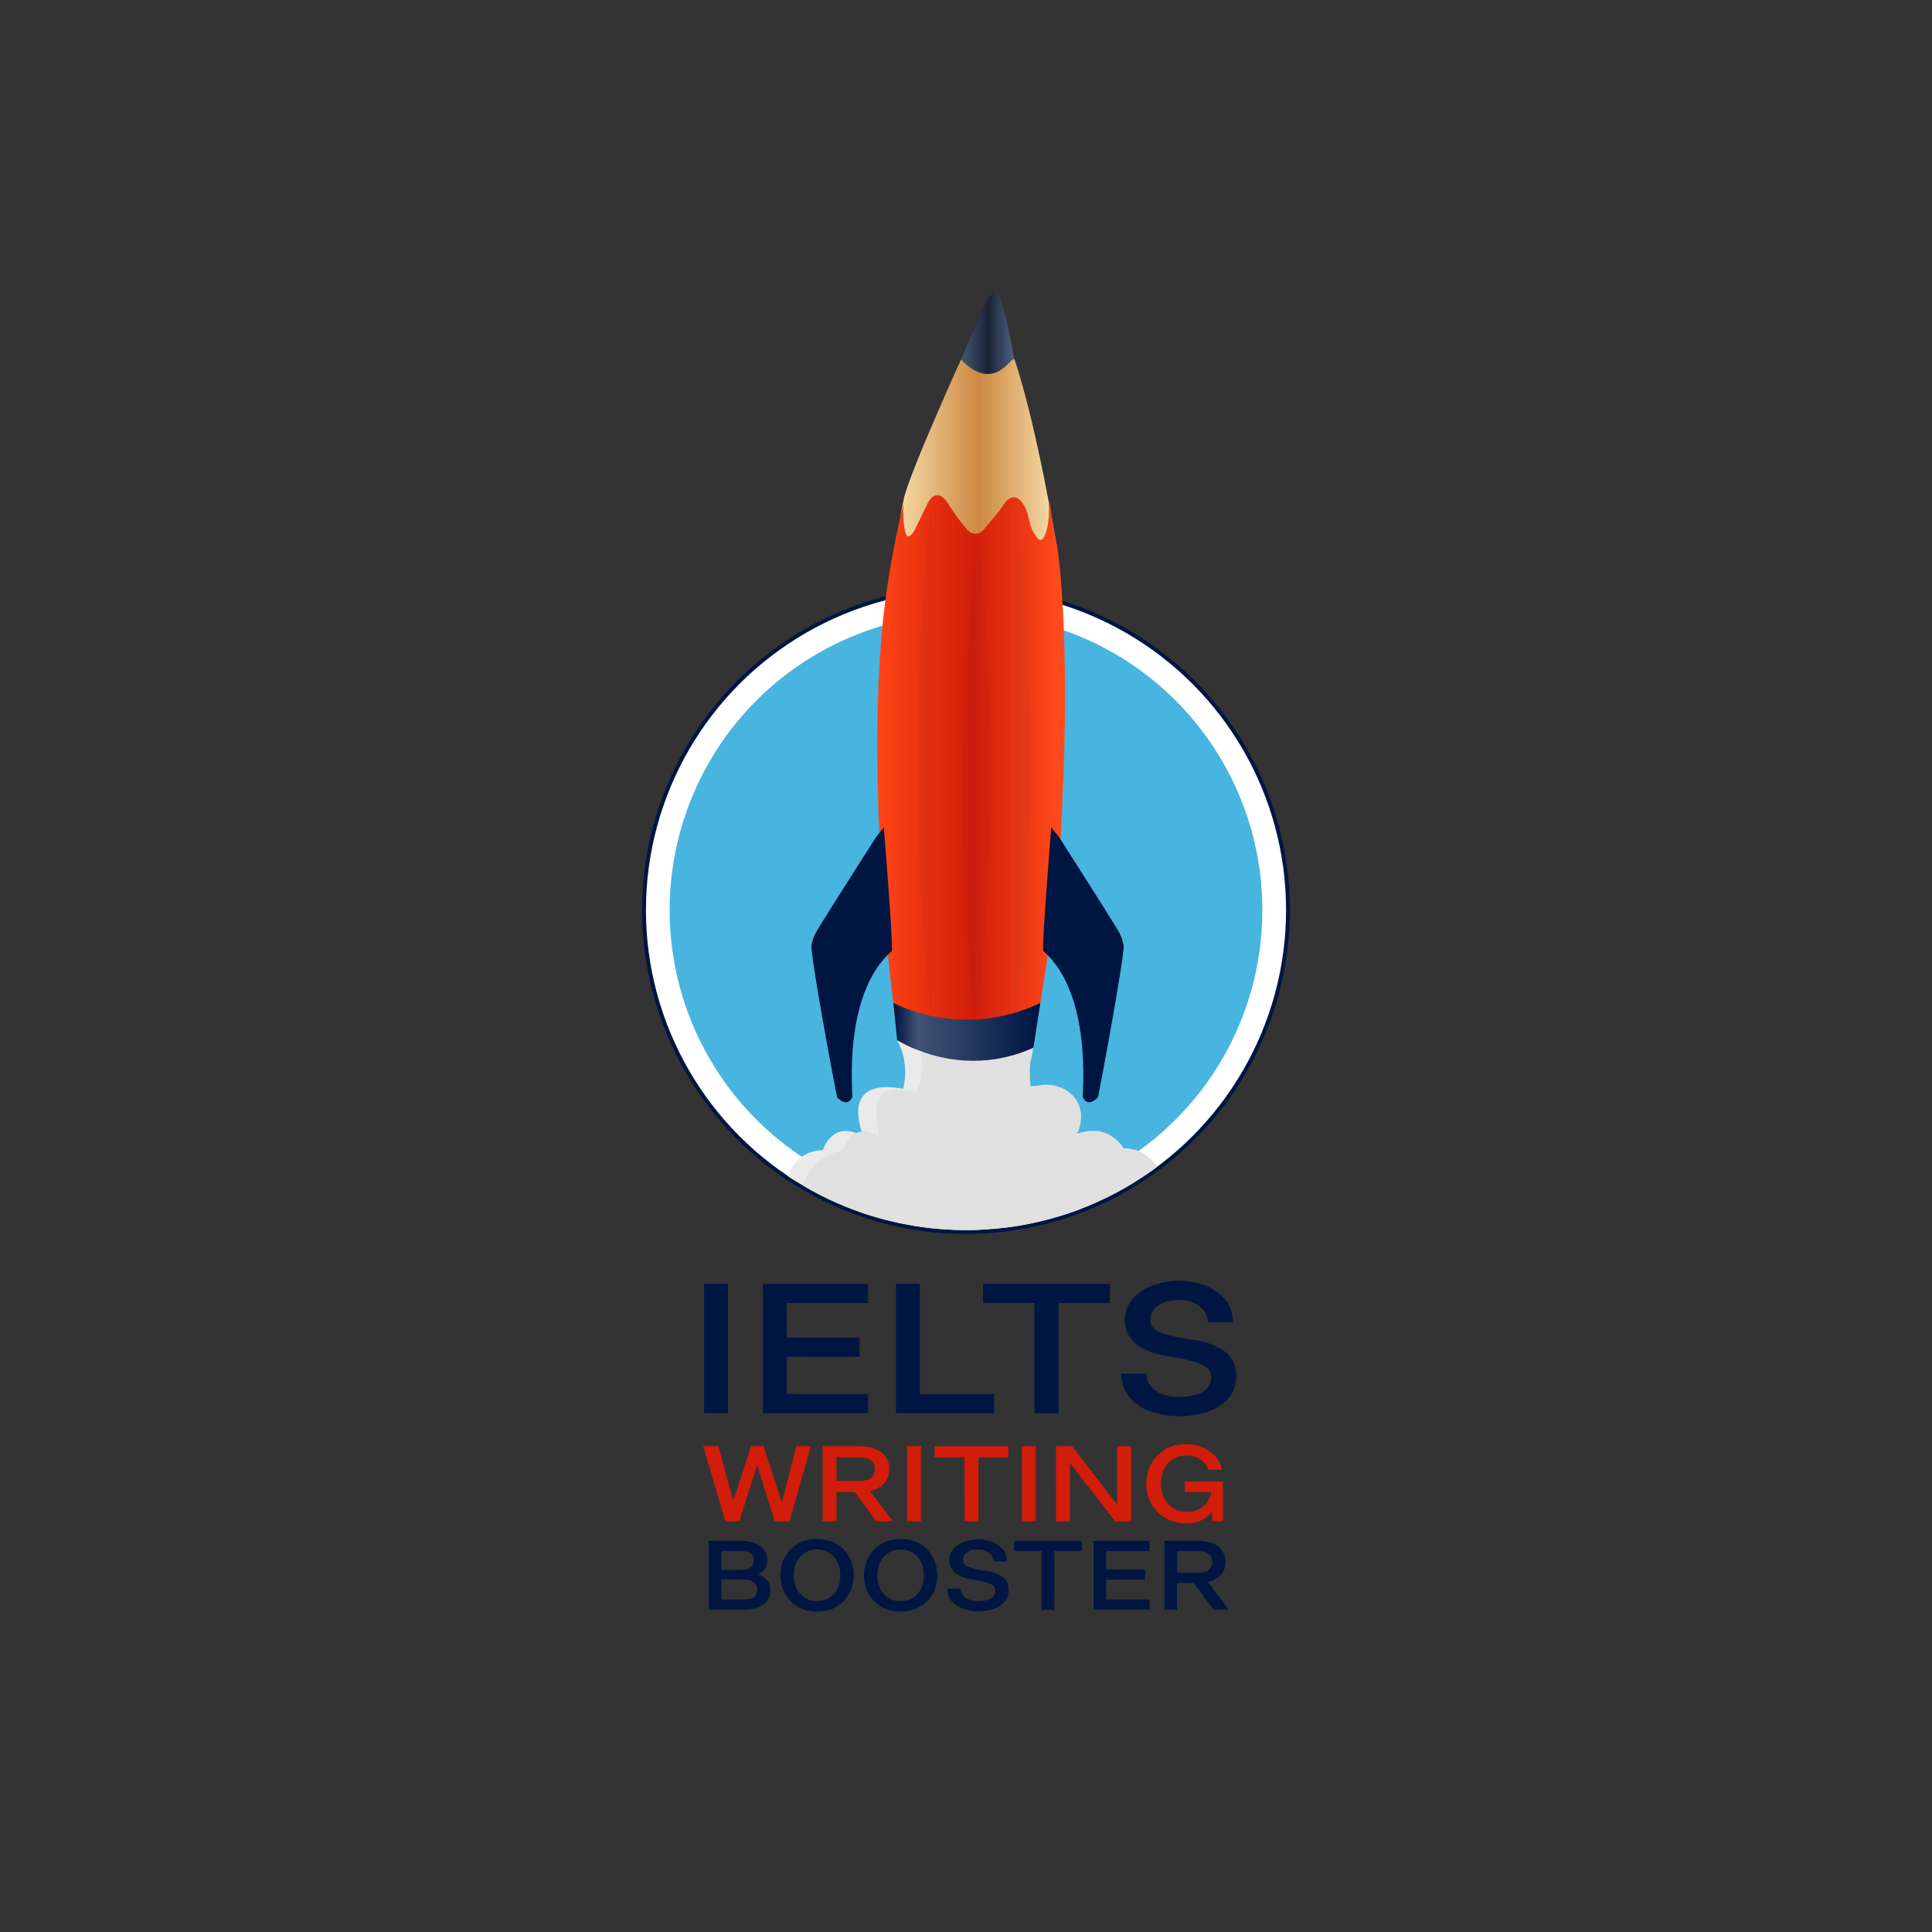 <?xml version="1.0" standalone="no"?>
<!DOCTYPE svg PUBLIC "-//W3C//DTD SVG 1.1//EN" "http://www.w3.org/Graphics/SVG/1.1/DTD/svg11.dtd">
<svg xmlns="http://www.w3.org/2000/svg" xmlns:xlink="http://www.w3.org/1999/xlink" version="1.1" x="0px" y="0px" viewBox="0 0 500 500" style="enable-background:new 0 0 500 500;" xml:space="preserve" width="500" height="500">
<rect x="0" y="0" width="500" height="500" fill="#333333" stroke="none"/>
<style type="text/css">
	.st0{fill:#E8E8E8;}
	.st1{fill:#BE231C;}
	.st2{fill:#FFFFFF;stroke:#001642;stroke-miterlimit:10;}
	.st3{fill:#48B4E0;}
	.st4{fill:url(#SVGID_1_);}
	.st5{fill:url(#SVGID_2_);}
	.st6{fill:url(#SVGID_3_);}
	.st7{fill:url(#SVGID_4_);}
	.st8{fill:url(#SVGID_5_);}
	.st9{fill:#EAEAEA;}
	.st10{fill:url(#SVGID_6_);}
	.st11{fill:#001642;}
	.st12{fill:#E0E0E0;}
	.st13{fill:url(#SVGID_7_);}
	.st14{opacity:0.04;fill:url(#SVGID_8_);}
	.st15{opacity:0.04;fill:url(#SVGID_9_);}
	.st16{opacity:0.04;fill:url(#SVGID_10_);}
	.st17{opacity:0.04;fill:url(#SVGID_11_);}
	.st18{fill:#D21D0B;}
</style>
<g id="Layer_1">
</g>
<g id="Layer_2">
	<path class="st0" d="M126.32,321.89"/>
	<path class="st1" d="M99.51,294.06"/>
	<path class="st0" d="M205.09,327.38"/>
	<g>
		<path class="st1" d="M250,330.73"/>
		<g>
			<g>
				<circle class="st2" cx="250" cy="235.52" r="83.33"/>
				<circle class="st3" cx="250" cy="235.52" r="76.7"/>
			</g>
			<path class="st1" d="M268.6,275.79"/>
			<linearGradient id="SVGID_1_" gradientUnits="userSpaceOnUse" x1="170.002" y1="170.731" x2="170.002" y2="170.731">
				<stop offset="8.039834e-03" style="stop-color:#001642"/>
				<stop offset="0.511" style="stop-color:#415376"/>
				<stop offset="0.977" style="stop-color:#001642"/>
			</linearGradient>
			<path class="st4" d="M170,170.73"/>
			<linearGradient id="SVGID_2_" gradientUnits="userSpaceOnUse" x1="242.513" y1="263.113" x2="242.513" y2="263.113">
				<stop offset="8.039834e-03" style="stop-color:#001642"/>
				<stop offset="0.169" style="stop-color:#415376"/>
				<stop offset="0.977" style="stop-color:#001642"/>
			</linearGradient>
			<path class="st5" d="M242.51,263.11"/>
			<linearGradient id="SVGID_3_" gradientUnits="userSpaceOnUse" x1="242.513" y1="128.076" x2="242.513" y2="128.076">
				<stop offset="8.039834e-03" style="stop-color:#001642"/>
				<stop offset="0.169" style="stop-color:#415376"/>
				<stop offset="0.977" style="stop-color:#001642"/>
			</linearGradient>
			<path class="st6" d="M242.51,128.08"/>
			<g id="pencil">
				<linearGradient id="SVGID_4_" gradientUnits="userSpaceOnUse" x1="248.676" y1="86.639" x2="262.531" y2="86.639">
					<stop offset="0.012" style="stop-color:#445774"/>
					<stop offset="0.511" style="stop-color:#1A2335"/>
					<stop offset="0.977" style="stop-color:#4B5F7D"/>
				</linearGradient>
				<path class="st7" d="M248.68,93.27c-0.07-0.14,0.32-0.89,0.38-1.03l6.06-13.93c0,0,2.49-5.55,4.15,0      c1.54,5.15,3.02,13.41,3.22,14.58c0.02,0.09,0.04,0.6,0.01,0.69l-1.55,3.54c-0.08,0.2-0.27,0.33-0.49,0.33l-8.72-0.16      c-0.19,0-0.36-0.11-0.45-0.28L248.68,93.27z"/>
				<linearGradient id="SVGID_5_" gradientUnits="userSpaceOnUse" x1="232.524" y1="117.122" x2="273.485" y2="117.122">
					<stop offset="8.039834e-03" style="stop-color:#F5DAA4"/>
					<stop offset="0.511" style="stop-color:#CD8842"/>
					<stop offset="0.977" style="stop-color:#F6DCA8"/>
				</linearGradient>
				<path class="st8" d="M248.69,93.08c0,0-13.36,29.46-14.77,35.95s-1.4,9.96-1.4,9.96l40.96,2.36c0,0-5.07-30.85-10.88-48.23      C262,91.28,257.78,102.27,248.69,93.08z"/>
				<path class="st9" d="M204,304.5c0.22-0.9,0.77-2.52,2.17-4c2.59-2.74,6.06-2.84,6.78-2.84c0,0,2.4-8.15,10.4-3.57      c0.45,0.26-7.09-15.51,10.4-12.32c0.37-1.52,0.79-4.08,0.28-7.17c-0.4-2.35-1.2-4.19-1.85-5.41c5.2,0.37,10.68,0.61,16.42,0.69      c6.6,0.09,12.87-0.05,18.79-0.35c-0.54,1.3-1.16,3.21-1.37,5.58c-0.23,2.55,0.09,4.67,0.42,6.09c0,0,17.49-2.55,11.75,12.51      c0,0,7.91-3.96,12.51,3.57c0.41-0.08,1.6-0.25,2.77,0.42c1.37,0.77,2.16,2.38,2.06,4.11c-5.1,2.57-29.08,14.25-53.91,13.4      c-5.75-0.2-16.77-0.57-29.35-6.26C208.7,307.33,205.89,305.69,204,304.5z"/>
				<linearGradient id="SVGID_6_" gradientUnits="userSpaceOnUse" x1="227.057" y1="200.88" x2="275.641" y2="200.88">
					<stop offset="8.039834e-03" style="stop-color:#FF4516"/>
					<stop offset="0.511" style="stop-color:#D21D0B"/>
					<stop offset="0.977" style="stop-color:#FF4B1C"/>
				</linearGradient>
				<path class="st10" d="M233.79,130.41c-1.14,4.75-2.63,11.56-3.92,19.81c-1.32,8.42-3.32,24.04-2.7,53.23      c0.34,16.08,1.49,37.1,4.75,61.85c0.11,1.3,0.22,2.6,0.33,3.89c1.52,0.92,2.83,1.54,3.76,1.93c0,0,5.8,2.44,13.57,2.45      c0.01,0,0.16,0,0.36,0c0.65,0,1.13,0.01,1.19,0.01c0.54,0,1.78-0.03,2.9-0.1c2.19-0.13,4.16-0.42,5.13-0.57      c5.32-0.9,7.58-1.32,7.75-1.41c0,0,0,0,0.01,0c0.11-0.06,0.2-0.09,0.26-0.12c0.05-0.02,0.04-0.01,0.05-0.02      c0.1-0.05,0.15-0.14,0.18-0.23c0.21-1.4,0.52-3.49,0.92-6.03c0.45-2.82,0.79-4.88,0.88-5.42c5.78-34.62,5.78-53.97,5.78-53.97      c0,0,0,0,0,0c0.01-0.13,1.75-29.86-0.51-56.7c-0.28-3.32-0.66-6-0.96-7.86c-0.68-4.23-1.11-5.17-1.54-9.09      c0,0-0.49-2.73-0.6-2.72c-0.08,0.01,0.62,5.12-0.91,9.02c-0.22,0.56-0.59,1.34-1.14,1.41c-0.39,0.05-0.92-0.4-1.77-1.84      c-1.51-2.55-0.95-4.32-2.55-7.13c-0.15-0.27-0.29-0.48-0.38-0.62c-0.42-0.58-1.21-1.48-2.23-1.49      c-1.15-0.02-2.15,0.98-3.06,2.52c-0.42,0.71-4.54,5.59-4.54,5.59s-2.14,3.04-4.72,0.03s-5.13-7.11-5.13-7.11s-2.54-3.89-4.9,0.6      c-0.26,0.48-3.24,6.71-3.24,6.71s-1.01,1.97-1.81,1.79c-0.38-0.09-0.57-0.64-0.69-1.07      C233.7,135.56,233.72,132.34,233.79,130.41z"/>
				<path class="st11" d="M226.74,216.62c-8.72,13.63-15.06,23.68-15.66,24.85c-0.33,0.63-0.56,1.28-0.56,1.28s-0.35,0.96-0.52,2.02      c-0.21,1.31,2.43,17.33,6.61,39.17c0,0,2.57,3.03,3.96,0c0.23-0.51-2.68-26.51,10.21-37.79c0.51-0.45-2.04-32.04-2.04-32.04      L226.74,216.62z"/>
				<path class="st11" d="M274.07,216.62c8.72,13.63,15.06,23.68,15.66,24.85c0.35,0.68,0.59,1.36,0.59,1.36s0.32,0.92,0.48,1.93      c0.2,1.3-2.44,17.33-6.61,39.17c0,0-2.57,3.03-3.96,0c-0.23-0.51,2.68-26.51-10.21-37.79c-0.51-0.45,2.04-32.04,2.04-32.04      L274.07,216.62z"/>
				<path class="st12" d="M207.73,306.77c0.36-1.14,1.41-3.94,4.2-6.23c2.45-2.01,4.98-2.6,6.17-2.8c0,0,2.18-8.02,9.47-3.52      c0,0,0.01,0,0.01,0c0.25-0.12-2.08-7.63,0.24-10.6c0.95-1.22,3.2-2.32,9.24-0.9c0.59-1.15,1.7-3.66,1.64-7.02      c-0.07-3.83-1.61-6.56-2.3-7.64c4,1,8.76,1.88,14.14,2.32c6.55,0.53,12.33,0.26,17.06-0.27c-0.03,0.21-0.07,0.52-0.13,0.9      c-0.36,2.31-0.84,3.91-0.88,4.41c-0.17,2.28-0.04,4.37,0.17,6.04c4.89-1.86,10.07-0.02,12.11,3.76      c2.18,4.02-0.18,8.43-0.36,8.75c0.53-0.28,3.91-2,7.76-0.53c2.92,1.12,4.34,3.39,4.75,4.1c0.38-0.09,0.74-0.13,1.09-0.14      c3.79-0.13,6.62,3.51,7.37,4.55c-3.78,2.82-8.36,5.74-13.77,8.32c-1.91,0.91-3.77,1.71-5.57,2.41      c-0.03,0.01-0.06,0.03-0.11,0.05c-1.04,0.48-1.89,0.77-2.99,1.13c-0.62,0.2-1.32,0.43-2.35,0.74c-0.54,0.17-1.42,0.43-2.56,0.74      c-0.59,0.16-1.6,0.44-2.94,0.76c-0.18,0.04-2.23,0.53-4.59,0.95c-0.36,0.06-0.71,0.12-1.42,0.24c-0.6,0.1-0.75,0.1-1.87,0.26      c-0.13,0.02-0.38,0.06-0.73,0.1c0,0-0.39,0.05-0.75,0.1c-0.88,0.11-1.96,0.15-1.96,0.15c-1.48,0.06-3.15,0.3-5.16,0.41      c-2.48,0.14-4.38,0.04-7.48-0.13c-1.02-0.06-2.1-0.11-3.54-0.25c-0.85-0.08-4.14-0.41-8.55-1.32c-2.91-0.6-5.09-1.2-5.66-1.36      c-2.54-0.71-6.14-1.85-10.3-3.66C213.64,310.1,210.5,308.44,207.73,306.77z"/>
				<linearGradient id="SVGID_7_" gradientUnits="userSpaceOnUse" x1="231.205" y1="267.052" x2="269.233" y2="267.052">
					<stop offset="8.039834e-03" style="stop-color:#001642"/>
					<stop offset="0.169" style="stop-color:#415376"/>
					<stop offset="0.977" style="stop-color:#001642"/>
				</linearGradient>
				<path class="st13" d="M231.21,259.58c3.48,1.67,10.24,4.34,19.13,4.32c8.77-0.03,15.43-2.67,18.9-4.33      c-0.6,3.86-1.2,7.72-1.8,11.58c-2.89,1.31-6.87,2.69-11.73,3.19c-11.19,1.16-19.88-3.08-23.52-5.14L231.21,259.58z"/>
				<linearGradient id="SVGID_8_" gradientUnits="userSpaceOnUse" x1="262.744" y1="196.924" x2="266.427" y2="196.924">
					<stop offset="8.039834e-03" style="stop-color:#001642"/>
					<stop offset="0.169" style="stop-color:#415376"/>
					<stop offset="0.977" style="stop-color:#001642"/>
				</linearGradient>
				<path class="st14" d="M262.74,129.41c2.05,18.7,3.43,39.26,3.65,61.41c0.26,26.93-1.25,51.62-3.65,73.63"/>
				
					<linearGradient id="SVGID_9_" gradientUnits="userSpaceOnUse" x1="239.976" y1="196.924" x2="243.659" y2="196.924" gradientTransform="matrix(-1 0 0 1 481.042 0)">
					<stop offset="8.039834e-03" style="stop-color:#001642"/>
					<stop offset="0.169" style="stop-color:#2A0200"/>
					<stop offset="0.977" style="stop-color:#001642"/>
				</linearGradient>
				<path class="st15" d="M241.07,129.41c-2.05,18.7-3.43,39.26-3.65,61.41c-0.26,26.93,1.25,51.62,3.65,73.63"/>
				<g>
					
						<linearGradient id="SVGID_10_" gradientUnits="userSpaceOnUse" x1="228.216" y1="206.38" x2="231.899" y2="206.38" gradientTransform="matrix(-1 0 0 1 481.042 0)">
						<stop offset="8.039834e-03" style="stop-color:#001642"/>
						<stop offset="0.169" style="stop-color:#2A0200"/>
						<stop offset="0.977" style="stop-color:#001642"/>
					</linearGradient>
					<path class="st16" d="M252.83,142.79c-2.05,17.62-3.43,36.97-3.65,57.84c-0.26,25.37,1.25,48.62,3.65,69.35"/>
					
						<linearGradient id="SVGID_11_" gradientUnits="userSpaceOnUse" x1="259.037" y1="199.752" x2="262.72" y2="199.752" gradientTransform="matrix(1 0 0 1 -6.211 0)">
						<stop offset="8.039834e-03" style="stop-color:#001642"/>
						<stop offset="0.169" style="stop-color:#2A0200"/>
						<stop offset="0.977" style="stop-color:#001642"/>
					</linearGradient>
					<path class="st17" d="M252.83,136.16c2.05,17.62,3.43,36.97,3.65,57.84c0.26,25.37-1.25,48.62-3.65,69.35"/>
				</g>
			</g>
		</g>
		<g>
			<g>
				<path class="st11" d="M182.22,351.08v-18.83h3.88h2.3v33.48h-6.18V351.08z"/>
				<path class="st11" d="M197.42,332.25h6.18h21.07v4.96h-21.07v8.96h18.89v4.96h-18.89v9.63h21.07v4.96h-21.07h-6.18V332.25z"/>
				<path class="st11" d="M257.3,360.77v4.96h-19.25h-6.18v-4.96v-28.52h6.18v28.52H257.3z"/>
				<path class="st11" d="M267.71,353.92v-16.71h-13.32v-4.96h27.67h5.21v2.97v2h-13.32v28.52h-6.24V353.92z"/>
				<path class="st11" d="M299.74,337.88c-1.37,0.97-2.06,2.2-2.06,3.69c0,0.89,0.3,1.61,0.91,2.18s1.41,1.01,2.42,1.33      c1.9,0.65,4.2,1.15,6.9,1.51c2.7,0.32,5.13,1.01,7.27,2.06c1.41,0.69,2.56,1.61,3.45,2.79s1.33,2.72,1.33,4.66      c0,1.37-0.22,2.58-0.67,3.63s-1.07,1.96-1.88,2.72c-1.45,1.45-3.31,2.5-5.57,3.15c-2.26,0.61-4.5,0.91-6.72,0.91      s-4.46-0.34-6.72-1.03c-2.3-0.69-4.18-1.8-5.63-3.33c-0.77-0.81-1.39-1.78-1.88-2.91c-0.44-1.09-0.67-2.34-0.67-3.75h6.48      c0,1.94,0.83,3.43,2.48,4.48c1.61,1.05,3.59,1.57,5.93,1.57c2.3,0,4.28-0.4,5.93-1.21c1.61-0.81,2.42-2.12,2.42-3.94      c0-0.93-0.3-1.67-0.91-2.24s-1.43-1.03-2.48-1.39c-1.86-0.69-4.14-1.21-6.84-1.57s-5.13-1.07-7.27-2.12      c-1.41-0.69-2.56-1.63-3.45-2.85c-0.93-1.17-1.39-2.72-1.39-4.66c0-1.25,0.24-2.38,0.73-3.39c0.44-1.01,1.05-1.88,1.82-2.6      c1.41-1.45,3.19-2.5,5.33-3.15s4.18-0.97,6.12-0.97c1.05,0,2.14,0.1,3.27,0.3s2.24,0.48,3.33,0.85      c1.98,0.77,3.69,1.92,5.15,3.45s2.18,3.57,2.18,6.12h-6.48c0-1.61-0.71-2.99-2.12-4.12c-1.41-1.09-3.19-1.63-5.33-1.63      C302.95,336.43,301.15,336.91,299.74,337.88z"/>
			</g>
			<g>
				<path class="st18" d="M204.31,393.71h-0.39h-1.51h-1.34h-0.56c-1.09-3.46-2.62-8.32-4.58-14.57c-1.12,3.56-2.65,8.41-4.59,14.57      h-0.18h-1.55h-0.18h-1.37h-0.32c-1.29-4.31-3.21-10.79-5.77-19.44h3.97c0.7,2.62,1.97,7.36,3.81,14.23      c1.24-3.81,2.78-8.55,4.63-14.23h3.06h0.18c0.87,2.66,2.43,7.5,4.71,14.53c0.99-3.86,2.25-8.7,3.77-14.53h3.76      C208.96,377.5,207.1,383.99,204.31,393.71z"/>
				<path class="st18" d="M231.07,393.71h-4.32c-0.97-1.33-2.82-3.85-5.54-7.56h-1.95h-2.78v3.52v4.04h-2.29h-1.3v-3.97v-3.23v-6.61      v-5.63h3.06h6.29c2.58,0,4.55,0.54,5.91,1.62c1.34,1.08,2,2.52,2,4.32s-0.67,3.25-2,4.32c-0.78,0.62-1.79,1.06-3.02,1.33      C226.38,387.51,228.36,390.13,231.07,393.71z M225.3,377.86c-0.73-0.47-1.75-0.7-3.06-0.7h-2.78h-2.99v2.99v0.7v2.43h2.92h2.85      c1.31,0,2.33-0.23,3.06-0.7c0.73-0.49,1.09-1.28,1.09-2.36S226.03,378.35,225.3,377.86z"/>
				<path class="st18" d="M234.76,385.2v-10.93h2.25h1.34v19.44h-3.59V385.2z"/>
				<path class="st18" d="M249.6,386.86v-9.7h-7.73v-2.88h16.07h3.02v1.72v1.16h-7.73v16.56h-3.62V386.86z"/>
				<path class="st18" d="M264.47,385.2v-10.93h2.25h1.34v19.44h-3.59V385.2z"/>
				<path class="st18" d="M273.29,385.2v-10.93h0.25h1.55h0.04h1.76h0.53c2.77,3.56,6.67,8.6,11.71,15.12v-4.18v-10.93h2.25h1.37      v19.44h-0.28h-3.34h-0.53c-2.12-2.73-6.02-7.77-11.71-15.12v15.12h-3.59V385.2z"/>
				<path class="st18" d="M310.94,377.82c-0.94-0.73-2.24-1.1-3.9-1.13c-1.97,0-3.56,0.68-4.78,2.04c-1.22,1.34-1.83,3.09-1.83,5.27      c0,2.16,0.64,3.9,1.93,5.24c1.27,1.36,2.86,2.04,4.78,2.04c1.85,0,3.32-0.52,4.39-1.55c1.07-1.05,1.73-2.24,2-3.59h-6.92v-0.88      v-1.83h6.36h3.52v4.36v5.91h-2.67c-0.05-0.47-0.13-1.29-0.23-2.46c-0.05,0.07-0.11,0.14-0.16,0.21      c-1.45,1.85-3.59,2.78-6.4,2.78c-3.07,0-5.57-0.98-7.49-2.95c-1.92-1.99-2.88-4.42-2.88-7.28c0-2.88,0.95-5.32,2.85-7.31      c1.88-1.97,4.36-2.95,7.45-2.95c2.55,0,4.66,0.67,6.33,2s2.65,2.88,2.95,4.64h-3.52C312.48,379.43,311.88,378.57,310.94,377.82z      "/>
			</g>
			<g>
				<path class="st11" d="M197.55,415.27c-1.25,0.88-3.05,1.32-5.41,1.32h-5.87h-2.87v-9.25v-8.57h3.06h5.35      c2.19,0,3.87,0.47,5.03,1.42c1.16,0.92,1.74,2.16,1.74,3.71c0,0.58-0.16,1.19-0.48,1.84s-0.92,1.21-1.8,1.71      c1.03,0.43,1.8,0.98,2.32,1.64c0.52,0.69,0.77,1.48,0.77,2.38C199.39,413.12,198.78,414.39,197.55,415.27z M189.3,401.42h-2.61      v2.06v0.45v2.35h2.67h2.45c1.2,0,2.05-0.24,2.55-0.71c0.49-0.49,0.74-1.06,0.74-1.71c0-0.67-0.25-1.25-0.74-1.74      c-0.49-0.47-1.34-0.71-2.55-0.71H189.3z M189.53,408.76h-2.84v2.13v0.55v2.51h2.9h2.71c1.2,0,2.12-0.19,2.74-0.58      c0.6-0.41,0.9-1.05,0.9-1.93s-0.3-1.55-0.9-2c-0.62-0.45-1.54-0.68-2.74-0.68H189.53z"/>
				<path class="st11" d="M204.58,414.37c-1.74-1.83-2.61-4.05-2.61-6.67c0-2.64,0.87-4.88,2.61-6.7c1.72-1.8,4.01-2.71,6.86-2.71      s5.16,0.9,6.9,2.71c1.74,1.83,2.61,4.06,2.61,6.7c0,2.62-0.87,4.84-2.61,6.67c-1.74,1.8-4.04,2.71-6.9,2.71      S206.3,416.17,204.58,414.37z M215.79,402.87c-1.14-1.25-2.59-1.87-4.35-1.87s-3.2,0.62-4.32,1.87      c-1.14,1.22-1.71,2.84-1.71,4.83c0,1.98,0.57,3.58,1.71,4.8c1.12,1.25,2.56,1.87,4.32,1.87s3.21-0.62,4.35-1.87      c1.12-1.22,1.68-2.83,1.68-4.8C217.47,405.7,216.91,404.09,215.79,402.87z"/>
				<path class="st11" d="M226.2,414.37c-1.74-1.83-2.61-4.05-2.61-6.67c0-2.64,0.87-4.88,2.61-6.7c1.72-1.8,4.01-2.71,6.86-2.71      s5.16,0.9,6.9,2.71c1.74,1.83,2.61,4.06,2.61,6.7c0,2.62-0.87,4.84-2.61,6.67c-1.74,1.8-4.04,2.71-6.9,2.71      S227.92,416.17,226.2,414.37z M237.42,402.87c-1.14-1.25-2.59-1.87-4.35-1.87s-3.2,0.62-4.32,1.87      c-1.14,1.22-1.71,2.84-1.71,4.83c0,1.98,0.57,3.58,1.71,4.8c1.12,1.25,2.56,1.87,4.32,1.87s3.21-0.62,4.35-1.87      c1.12-1.22,1.68-2.83,1.68-4.8C239.09,405.7,238.53,404.09,237.42,402.87z"/>
				<path class="st11" d="M250.27,401.77c-0.73,0.52-1.1,1.17-1.1,1.97c0,0.47,0.16,0.86,0.48,1.16s0.75,0.54,1.29,0.71      c1.01,0.34,2.23,0.61,3.67,0.81c1.44,0.17,2.73,0.54,3.87,1.1c0.75,0.37,1.36,0.86,1.84,1.48s0.71,1.45,0.71,2.48      c0,0.73-0.12,1.38-0.35,1.93s-0.57,1.04-1,1.45c-0.77,0.77-1.76,1.33-2.96,1.68c-1.2,0.32-2.4,0.48-3.58,0.48      s-2.37-0.18-3.58-0.55c-1.22-0.37-2.22-0.96-3-1.77c-0.41-0.43-0.74-0.95-1-1.55c-0.24-0.58-0.35-1.25-0.35-2h3.45      c0,1.03,0.44,1.83,1.32,2.38c0.86,0.56,1.91,0.84,3.16,0.84c1.22,0,2.28-0.21,3.16-0.64c0.86-0.43,1.29-1.13,1.29-2.09      c0-0.49-0.16-0.89-0.48-1.19s-0.76-0.55-1.32-0.74c-0.99-0.37-2.2-0.64-3.64-0.84c-1.44-0.19-2.73-0.57-3.87-1.13      c-0.75-0.37-1.36-0.87-1.84-1.51c-0.49-0.62-0.74-1.45-0.74-2.48c0-0.67,0.13-1.27,0.39-1.8c0.24-0.54,0.56-1,0.97-1.39      c0.75-0.77,1.7-1.33,2.84-1.68c1.14-0.34,2.22-0.52,3.25-0.52c0.56,0,1.14,0.05,1.74,0.16s1.19,0.26,1.77,0.45      c1.05,0.41,1.97,1.02,2.74,1.84s1.16,1.9,1.16,3.25h-3.45c0-0.86-0.38-1.59-1.13-2.19c-0.75-0.58-1.7-0.87-2.84-0.87      C251.98,401,251.03,401.25,250.27,401.77z"/>
				<path class="st11" d="M269.54,410.31v-8.89h-7.09v-2.64h14.73h2.77v1.58v1.06h-7.09v15.18h-3.32V410.31z"/>
				<path class="st11" d="M283.02,398.77h3.29h11.21v2.64H286.3v4.77h10.05v2.64H286.3v5.12h11.21v2.64H286.3h-3.29V398.77z"/>
				<path class="st11" d="M318.01,416.59h-3.96c-0.89-1.22-2.58-3.53-5.08-6.93h-1.79h-2.55v3.22v3.71h-2.09h-1.19v-3.64v-2.96      v-6.06v-5.16h2.8h5.77c2.36,0,4.17,0.49,5.41,1.48c1.22,0.99,1.84,2.31,1.84,3.96s-0.61,2.98-1.84,3.96      c-0.72,0.57-1.64,0.98-2.77,1.22C313.72,410.91,315.53,413.31,318.01,416.59z M312.73,402.06c-0.67-0.43-1.6-0.64-2.8-0.64      h-2.55h-2.74v2.74v0.64v2.22h2.67h2.61c1.2,0,2.14-0.21,2.8-0.64c0.67-0.45,1-1.17,1-2.16S313.39,402.51,312.73,402.06z"/>
			</g>
		</g>
	</g>
</g>
</svg>